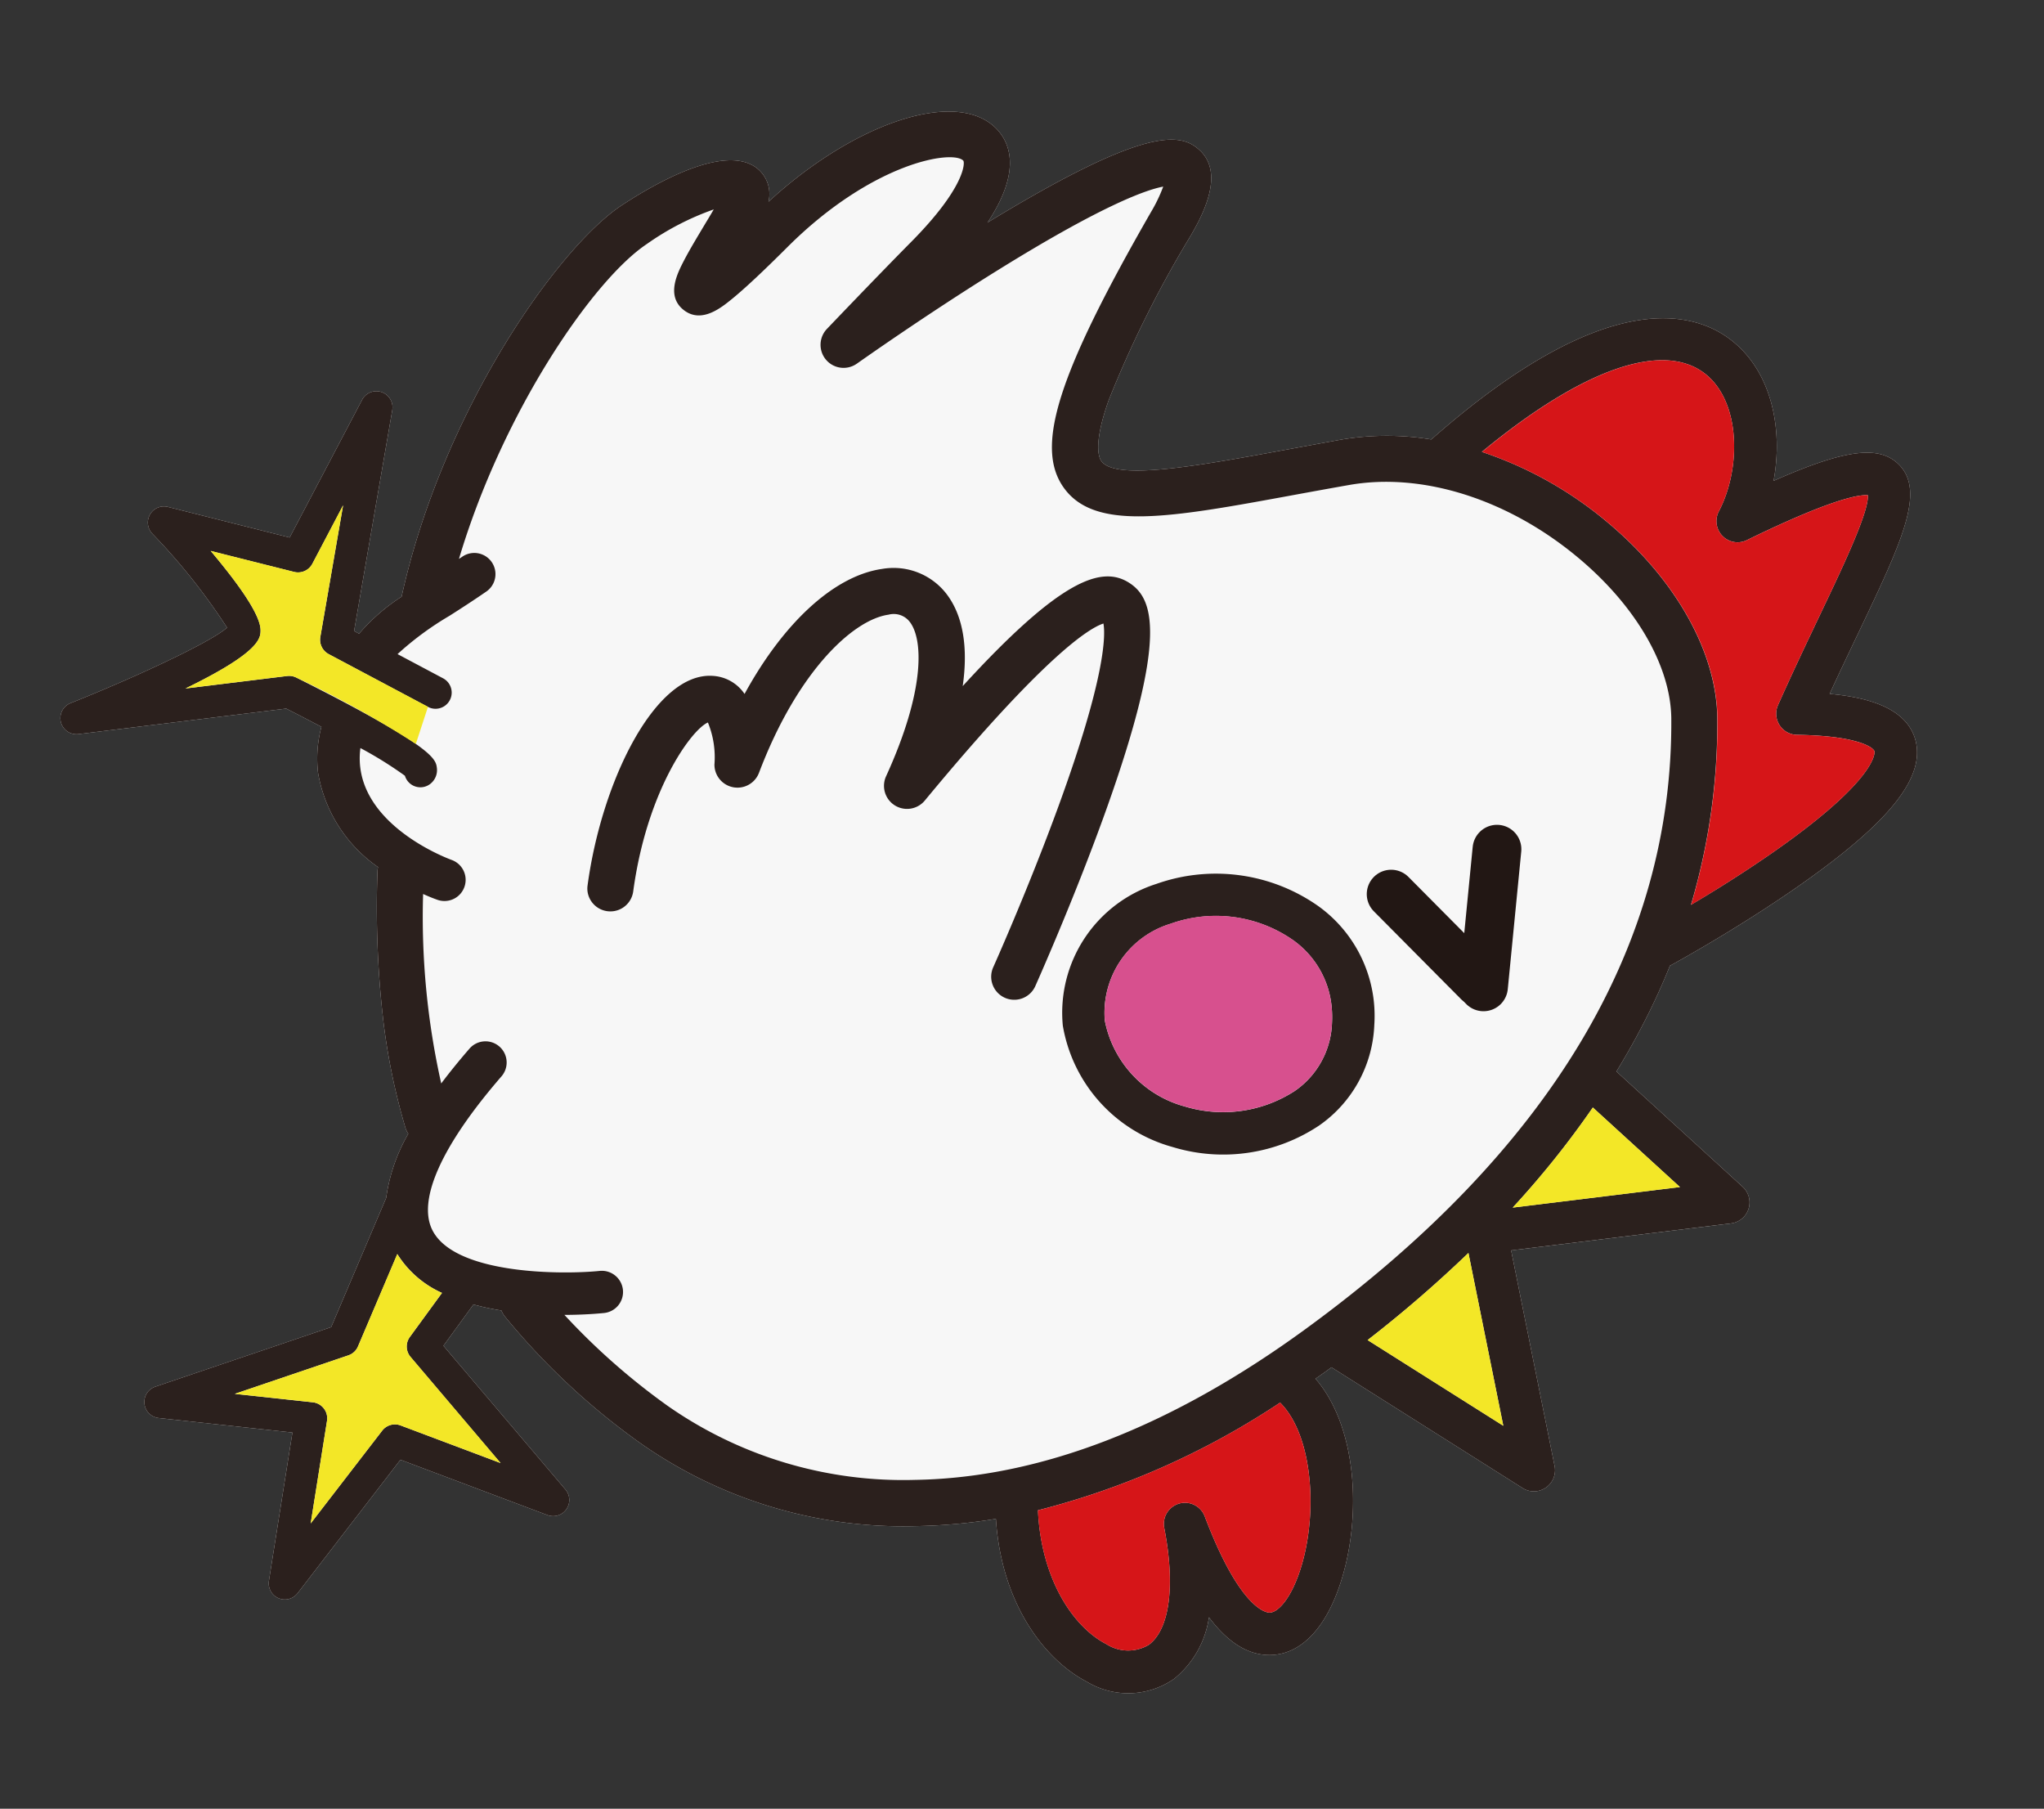 <svg xmlns="http://www.w3.org/2000/svg" width="125.731" height="111.229" viewBox="0 0 125.731 111.229">
  <rect x="0" y="0" width="125.731" height="111.229" fill="#333333" stroke="none"/>
  <g id="グループ_1646" data-name="グループ 1646" transform="translate(11.942 111.229) rotate(-97)">
    <g id="グループ_1553" data-name="グループ 1553" transform="translate(0)">
      <g id="グループ_1547" data-name="グループ 1547">
        <g id="グループ_1546" data-name="グループ 1546" opacity="0.96">
          <path id="パス_798" data-name="パス 798" d="M93.778,47.108c4.2,5.856,5.5,12.307,2.79,14.434-.928.727-2.76,1.307-5.7-1.215,4.794,10.566,3.98,12.5,2.839,13.482-1.672,1.443-4.19-.446-5.14-1.158a68.225,68.225,0,0,0-9.474-6.27c-2.484-1.234-3.368-1.037-3.633-.894-1.33.716-1.02,5.9-.693,11.393.064,1.077.132,2.212.2,3.4a16.847,16.847,0,0,1-.665,5.514c8.089,11.818,5.856,17.022,3.8,19.07-2.246,2.242-5.832,2.482-8.892,1.519,1.411,4.653,1.383,6.725.064,7.764-1.846,1.455-4.757-.4-10.042-3.765-1.058-.676-2.216-1.413-3.446-2.174-.5,2.327-1.453,4.645-3.527,4.9-2.363.28-4.849-2.312-8.064-8.414-2.125-4.033-3.72-8.053-3.786-8.221-.006-.017-.008-.034-.013-.049q-1.01-.558-2-1.179a45.239,45.239,0,0,1-4.065-2.89.4.4,0,0,1-.04.045l-7.936,6.8a1.3,1.3,0,0,1-2.15-.99V84.591L10.723,85.63a1.3,1.3,0,0,1-1.107-2.123l8.8-10.76q-.3-.532-.576-1.06c-3.425,2.295-9.279,1.749-13.11-.23-2.407-1.241-3.618-2.89-3.412-4.636.155-1.319,1.067-2.456,2.758-3.429a5.945,5.945,0,0,1-3.489-2.58,4.929,4.929,0,0,1,.472-5.359c1.47-2.15,4.8-4.36,9.7-4.358.3,0,.61.011.922.028a33.679,33.679,0,0,1,.157-4.936,28.13,28.13,0,0,1,7.093-16.163,42.712,42.712,0,0,1,8.8-7.373,1.41,1.41,0,0,1,.376-.157,15.652,15.652,0,0,1,.576-1.662l-2.295-2.142L16.7,25.062a.993.993,0,0,1-1.426-1.29l4.479-8.561L12.378,7.932a.992.992,0,0,1,.971-1.659L22.224,8.82,24.113.765A.989.989,0,0,1,25.078,0h.013a.99.99,0,0,1,.958.79l2.318,11.185L35.838,16.3a10.921,10.921,0,0,1,3.755,1.834,1.432,1.432,0,0,1,.38-.13,39.878,39.878,0,0,1,6.767-.548,60.58,60.58,0,0,1,9.094.761,1.213,1.213,0,0,1,.261.068,8.867,8.867,0,0,1,6.211-2.956,7.536,7.536,0,0,1,2.775.55c.463-.667.931-1.349,1.377-2.012V.99a.994.994,0,0,1,.865-.984C67.365,0,67.41,0,67.45,0a.992.992,0,0,1,.958.739C69.5,4.9,71.066,9.723,71.842,10.862a38,38,0,0,0,6.315-3.873.991.991,0,0,1,1.5,1.162L76.875,15.36l7.862,5.454a.993.993,0,0,1-.852,1.766l-13.2-3.988-.2.285a12.008,12.008,0,0,1,1.942,2.877l.045.013C83.435,25.648,92.543,33.888,94.651,38.1c.994,2,3.111,6.827,1.213,8.605A2.022,2.022,0,0,1,93.778,47.108Z" fill="#fff"/>
        </g>
      </g>
      <g id="グループ_1552" data-name="グループ 1552">
        <g id="グループ_1548" data-name="グループ 1548" opacity="0.96">
          <path id="パス_799" data-name="パス 799" d="M93.778,47.108c4.2,5.856,5.5,12.307,2.79,14.434-.928.727-2.76,1.307-5.7-1.215,4.794,10.566,3.98,12.5,2.839,13.482-1.672,1.443-4.19-.446-5.14-1.158a68.225,68.225,0,0,0-9.474-6.27c-2.484-1.234-3.368-1.037-3.633-.894-1.33.716-1.02,5.9-.693,11.393.064,1.077.132,2.212.2,3.4a16.847,16.847,0,0,1-.665,5.514c8.089,11.818,5.856,17.022,3.8,19.07-2.246,2.242-5.832,2.482-8.892,1.519,1.411,4.653,1.383,6.725.064,7.764-1.846,1.455-4.757-.4-10.042-3.765-1.058-.676-2.216-1.413-3.446-2.174-.5,2.327-1.453,4.645-3.527,4.9-2.363.28-4.849-2.312-8.064-8.414-2.125-4.033-3.72-8.053-3.786-8.221-.006-.017-.008-.034-.013-.049q-1.01-.558-2-1.179a45.239,45.239,0,0,1-4.065-2.89.4.4,0,0,1-.04.045l-7.936,6.8a1.3,1.3,0,0,1-2.15-.99V84.591L10.723,85.63a1.3,1.3,0,0,1-1.107-2.123l8.8-10.76q-.3-.532-.576-1.06c-3.425,2.295-9.279,1.749-13.11-.23-2.407-1.241-3.618-2.89-3.412-4.636.155-1.319,1.067-2.456,2.758-3.429a5.945,5.945,0,0,1-3.489-2.58,4.929,4.929,0,0,1,.472-5.359c1.47-2.15,4.8-4.36,9.7-4.358.3,0,.61.011.922.028a33.679,33.679,0,0,1,.157-4.936,28.13,28.13,0,0,1,7.093-16.163,42.712,42.712,0,0,1,8.8-7.373,1.41,1.41,0,0,1,.376-.157,15.652,15.652,0,0,1,.576-1.662l-2.295-2.142L16.7,25.062a.993.993,0,0,1-1.426-1.29l4.479-8.561L12.378,7.932a.992.992,0,0,1,.971-1.659L22.224,8.82,24.113.765A.989.989,0,0,1,25.078,0h.013a.99.99,0,0,1,.958.79l2.318,11.185L35.838,16.3a10.921,10.921,0,0,1,3.755,1.834,1.432,1.432,0,0,1,.38-.13,39.878,39.878,0,0,1,6.767-.548,60.58,60.58,0,0,1,9.094.761,1.213,1.213,0,0,1,.261.068,8.867,8.867,0,0,1,6.211-2.956,7.536,7.536,0,0,1,2.775.55c.463-.667.931-1.349,1.377-2.012V.99a.994.994,0,0,1,.865-.984C67.365,0,67.41,0,67.45,0a.992.992,0,0,1,.958.739C69.5,4.9,71.066,9.723,71.842,10.862a38,38,0,0,0,6.315-3.873.991.991,0,0,1,1.5,1.162L76.875,15.36l7.862,5.454a.993.993,0,0,1-.852,1.766l-13.2-3.988-.2.285a12.008,12.008,0,0,1,1.942,2.877l.045.013C83.435,25.648,92.543,33.888,94.651,38.1c.994,2,3.111,6.827,1.213,8.605A2.022,2.022,0,0,1,93.778,47.108ZM46.5,103.487c3.761,7.131,5.42,7.027,5.442,7.027.253-.032,1.086-.941,1.589-4.6a1.3,1.3,0,0,1,1.961-.939c1.872,1.126,3.606,2.231,5.133,3.2,2.79,1.778,5.934,3.78,7,3.859.108-.5.076-2.18-1.829-7.715a1.3,1.3,0,0,1,1.972-1.5c2.424,1.676,6.506,2.165,8.491.187,2.346-2.339,1.211-7.473-3.094-14.219a23.591,23.591,0,0,1-5.233,7.135c-4,3.754-8.794,5.713-12.829,5.24a39.406,39.406,0,0,1-11.151-3C44.6,99.656,45.5,101.585,46.5,103.487ZM32.315,90.651a55.791,55.791,0,0,1-5.509-5.643V95.374Zm-7.947-8.686a76.766,76.766,0,0,1-4.56-6.808L13.559,82.8ZM3.21,56.925a2.486,2.486,0,0,0-.361,2.594c.793,1.385,3.4,2.065,6.978,1.817a1.3,1.3,0,0,1,.4,2.565c-5.945,1.462-6.3,3.051-6.321,3.228-.053.457.55,1.258,2.021,2.016,3.2,1.653,8.367,2.053,10.719.2a48.478,48.478,0,0,1-4.755-15.59C7.627,53.432,4.493,55.044,3.21,56.925ZM26.99,13.469a.988.988,0,0,1-.474-.657l-1.5-7.222-1.1,4.7a.99.99,0,0,1-1.239.729L16.538,9.253l5.127,5.061a.987.987,0,0,1,.181,1.164L18.8,21.3l7.15-4.7a.99.99,0,0,1,1.222.1L29.625,19a6.26,6.26,0,0,1,2.707-2.437Zm65.124,25.9C90.361,35.86,83.01,29.339,74.3,25.535c.036.072.072.145.11.219a1.3,1.3,0,1,1-2.307,1.207c-.461-.882-.856-1.7-1.2-2.42a18.888,18.888,0,0,0-1.953-3.47l-1.819,2.6A.992.992,0,1,1,65.5,22.533l3.967-5.669a1,1,0,0,1,1.1-.38l7.874,2.38L75.1,16.546a.993.993,0,0,1-.359-1.173l1.906-4.936c-2.144,1.4-4.243,2.558-5.2,2.452-.474-.053-1.337-.149-3.007-5.025V14.17a1,1,0,0,1-.168.55c-5.271,7.911-6.011,7.9-6.57,7.9a1.071,1.071,0,0,1-.9-.491.992.992,0,0,1,.293-1.373,1.012,1.012,0,0,1,.376-.147A24.108,24.108,0,0,0,63.494,18.1c-4.453-1.143-7.375,4.462-7.513,4.732a1.3,1.3,0,0,1-2.324-1.173c.13-.261.285-.54.459-.824a46.72,46.72,0,0,0-11.7-.314c.622.6,1.258,1.26,1.914,1.987a1.3,1.3,0,0,1-1.934,1.744c-3.78-4.186-6.937-6.092-8.894-5.361-2.887,1.075-3.672,7.673-3.716,9.9a1.306,1.306,0,0,1-1.3,1.277h-.025a1.3,1.3,0,0,1-1.277-1.328c.006-.293.034-1.213.181-2.431a41.357,41.357,0,0,0-6.34,5.637,25.288,25.288,0,0,0-6.359,14.54c-.81,7.617,1.3,16.014,6.274,24.953,9.032,16.24,20.64,25.3,34.5,26.914,3.211.376,7.163-1.3,10.56-4.492,4.086-3.833,6.381-8.858,6.138-13.439-.062-1.179-.127-2.305-.191-3.378-.465-7.785-.746-12.485,2.18-14.058,2.7-1.455,6.931.48,16.15,7.394a9.454,9.454,0,0,0,1.468.943c-.062-1.011-.635-3.737-3.8-10.594-2.25-4.878-4.685-9.387-4.708-9.434a1.417,1.417,0,0,1,2.344-1.57c.028.034,2.83,3.455,4.677,5.794,2.924,3.708,4.443,3.89,4.575,3.789.756-.595.559-5.582-3.971-11.393-1.3-1.666-2.2-2.9-2.743-3.765-.45-.716-1.292-2.048-.314-3.026,1-1,2.307-.1,3.009.378.646.442,1.4,1.037,2.135,1.608.253.2.523.41.773.6A16.751,16.751,0,0,0,92.114,39.368Z" fill="#221714"/>
        </g>
        <g id="グループ_1549" data-name="グループ 1549" transform="translate(43.217 30.892)" opacity="0.96">
          <path id="パス_800" data-name="パス 800" d="M25.243,24.174c-1.428.816-3.372.9-5.7.272,5.811,6.793,6.313,9.381,5.078,10.911-1.132,1.4-3.572,2.006-13.666-3.06C5.731,29.675.733,26.655.685,26.628A1.417,1.417,0,1,1,2.151,24.2c.045.028,4.517,2.728,9.37,5.206,7.539,3.848,10.076,4.143,10.787,4.1-.155-.837-1.39-3.695-9.451-12.217A1.418,1.418,0,0,1,14.629,19.1c4.9,3.007,8.025,3.285,9.209,2.607a1.242,1.242,0,0,0,.621-1.254c-.036-2.2-2.769-5.981-8.68-9.094a1.417,1.417,0,0,1,.833-2.66,5.638,5.638,0,0,0,2.62-.083c-.306-1.05-3.674-4.235-9.765-5.83A1.418,1.418,0,0,1,9.825,0a1.391,1.391,0,0,1,.359.047c6.264,1.64,12.523,5.735,11.858,9.209A2.528,2.528,0,0,1,20.7,11.068c4.052,2.907,6.544,6.355,6.6,9.341A4.108,4.108,0,0,1,25.243,24.174Z" fill="#221714"/>
        </g>
        <g id="グループ_1550" data-name="グループ 1550" transform="translate(32.136 58.905)" opacity="0.96">
          <path id="パス_801" data-name="パス 801" d="M17.1,6.78a10.946,10.946,0,0,1-2.588,9.734,8.306,8.306,0,0,1-7.651,2.509A7.913,7.913,0,0,1,1.131,14.9,10.645,10.645,0,0,1,.918,5.792,9.371,9.371,0,0,1,9.147,0h.015A8.317,8.317,0,0,1,17.1,6.78ZM9.152,2.6A6.827,6.827,0,0,0,3.3,6.84a8.105,8.105,0,0,0,.121,6.831,5.289,5.289,0,0,0,3.886,2.786,6.563,6.563,0,0,0,1.137.1,5.683,5.683,0,0,0,4.184-1.842,8.292,8.292,0,0,0,1.933-7.364A5.729,5.729,0,0,0,9.152,2.6Z" transform="translate(0 0)" fill="#221714"/>
        </g>
        <line id="線_55" data-name="線 55" x2="8.3" y2="1.854" transform="translate(40.5 84.88)" fill="none" stroke="#221714" stroke-linecap="round" stroke-width="3"/>
        <line id="線_59" data-name="線 59" y1="4.668" x2="6.018" transform="translate(40.833 79.936)" fill="none" stroke="#221714" stroke-linecap="round" stroke-width="3"/>
      </g>
    </g>
    <g id="グループ_1554" data-name="グループ 1554" transform="translate(34.747 61.51)">
      <path id="パス_803" data-name="パス 803" d="M6.541,0A6.827,6.827,0,0,0,.694,4.235a8.106,8.106,0,0,0,.121,6.831A5.289,5.289,0,0,0,4.7,13.851a6.563,6.563,0,0,0,1.137.1,5.683,5.683,0,0,0,4.184-1.842,8.292,8.292,0,0,0,1.934-7.364A5.729,5.729,0,0,0,6.541,0Z" transform="translate(0 0)" fill="#d7508e"/>
    </g>
    <g id="グループ_1555" data-name="グループ 1555" transform="translate(26.805 85.008)">
      <path id="パス_804" data-name="パス 804" d="M5.51,5.643A55.793,55.793,0,0,1,0,0V10.367Z" fill="#f3e727"/>
    </g>
    <g id="グループ_1556" data-name="グループ 1556" transform="translate(13.559 75.157)">
      <path id="パス_805" data-name="パス 805" d="M10.809,6.808A76.789,76.789,0,0,1,6.249,0L0,7.641Z" fill="#f3e727"/>
    </g>
    <g id="グループ_1557" data-name="グループ 1557" transform="translate(2.608 53.71)">
      <path id="パス_806" data-name="パス 806" d="M.6,3.215A2.487,2.487,0,0,0,.241,5.809c.792,1.385,3.4,2.065,6.978,1.817a1.3,1.3,0,0,1,.4,2.565c-5.945,1.462-6.3,3.051-6.321,3.228-.053.457.55,1.258,2.021,2.016,3.2,1.653,8.367,2.052,10.72.2A48.478,48.478,0,0,1,9.281.04C5.019-.278,1.885,1.334.6,3.215Z" transform="translate(0 0)" fill="#d61518"/>
    </g>
    <g id="グループ_1558" data-name="グループ 1558" transform="translate(43.948 88.796)">
      <path id="パス_807" data-name="パス 807" d="M2.55,14.691c3.761,7.131,5.42,7.027,5.442,7.027.253-.032,1.086-.941,1.589-4.6a1.3,1.3,0,0,1,1.961-.939c1.872,1.126,3.606,2.231,5.133,3.2,2.79,1.778,5.934,3.78,7,3.859.108-.5.076-2.18-1.829-7.715a1.3,1.3,0,0,1,1.972-1.5c2.424,1.676,6.506,2.165,8.491.187C34.653,11.88,33.518,6.746,29.213,0A23.593,23.593,0,0,1,23.98,7.135c-4,3.754-8.795,5.714-12.829,5.24A39.4,39.4,0,0,1,0,9.372C.654,10.86,1.549,12.789,2.55,14.691Z" fill="#d61518"/>
    </g>
    <g id="グループ_1559" data-name="グループ 1559" transform="translate(16.538 5.59)">
      <path id="パス_808" data-name="パス 808" d="M10.452,7.879a.988.988,0,0,1-.474-.657L8.48,0l-1.1,4.7a.99.99,0,0,1-1.239.729L0,3.663,5.127,8.724a.987.987,0,0,1,.181,1.164L2.263,15.713l7.15-4.7a.99.99,0,0,1,1.222.1l2.452,2.29a6.26,6.26,0,0,1,2.707-2.437Z" fill="#f3e727"/>
    </g>
    <g id="グループ_1560" data-name="グループ 1560" transform="translate(63.332 7.864)">
      <path id="パス_809" data-name="パス 809" d="M2.172,14.67,6.139,9a1,1,0,0,1,1.1-.38L15.113,11,11.771,8.682a.993.993,0,0,1-.359-1.173l1.906-4.936c-2.144,1.4-4.243,2.558-5.2,2.452C7.643,4.972,6.78,4.876,5.11,0V6.306a1,1,0,0,1-.168.55A65.388,65.388,0,0,1,0,13.652" fill="#f3e727"/>
    </g>
  </g>
</svg>
